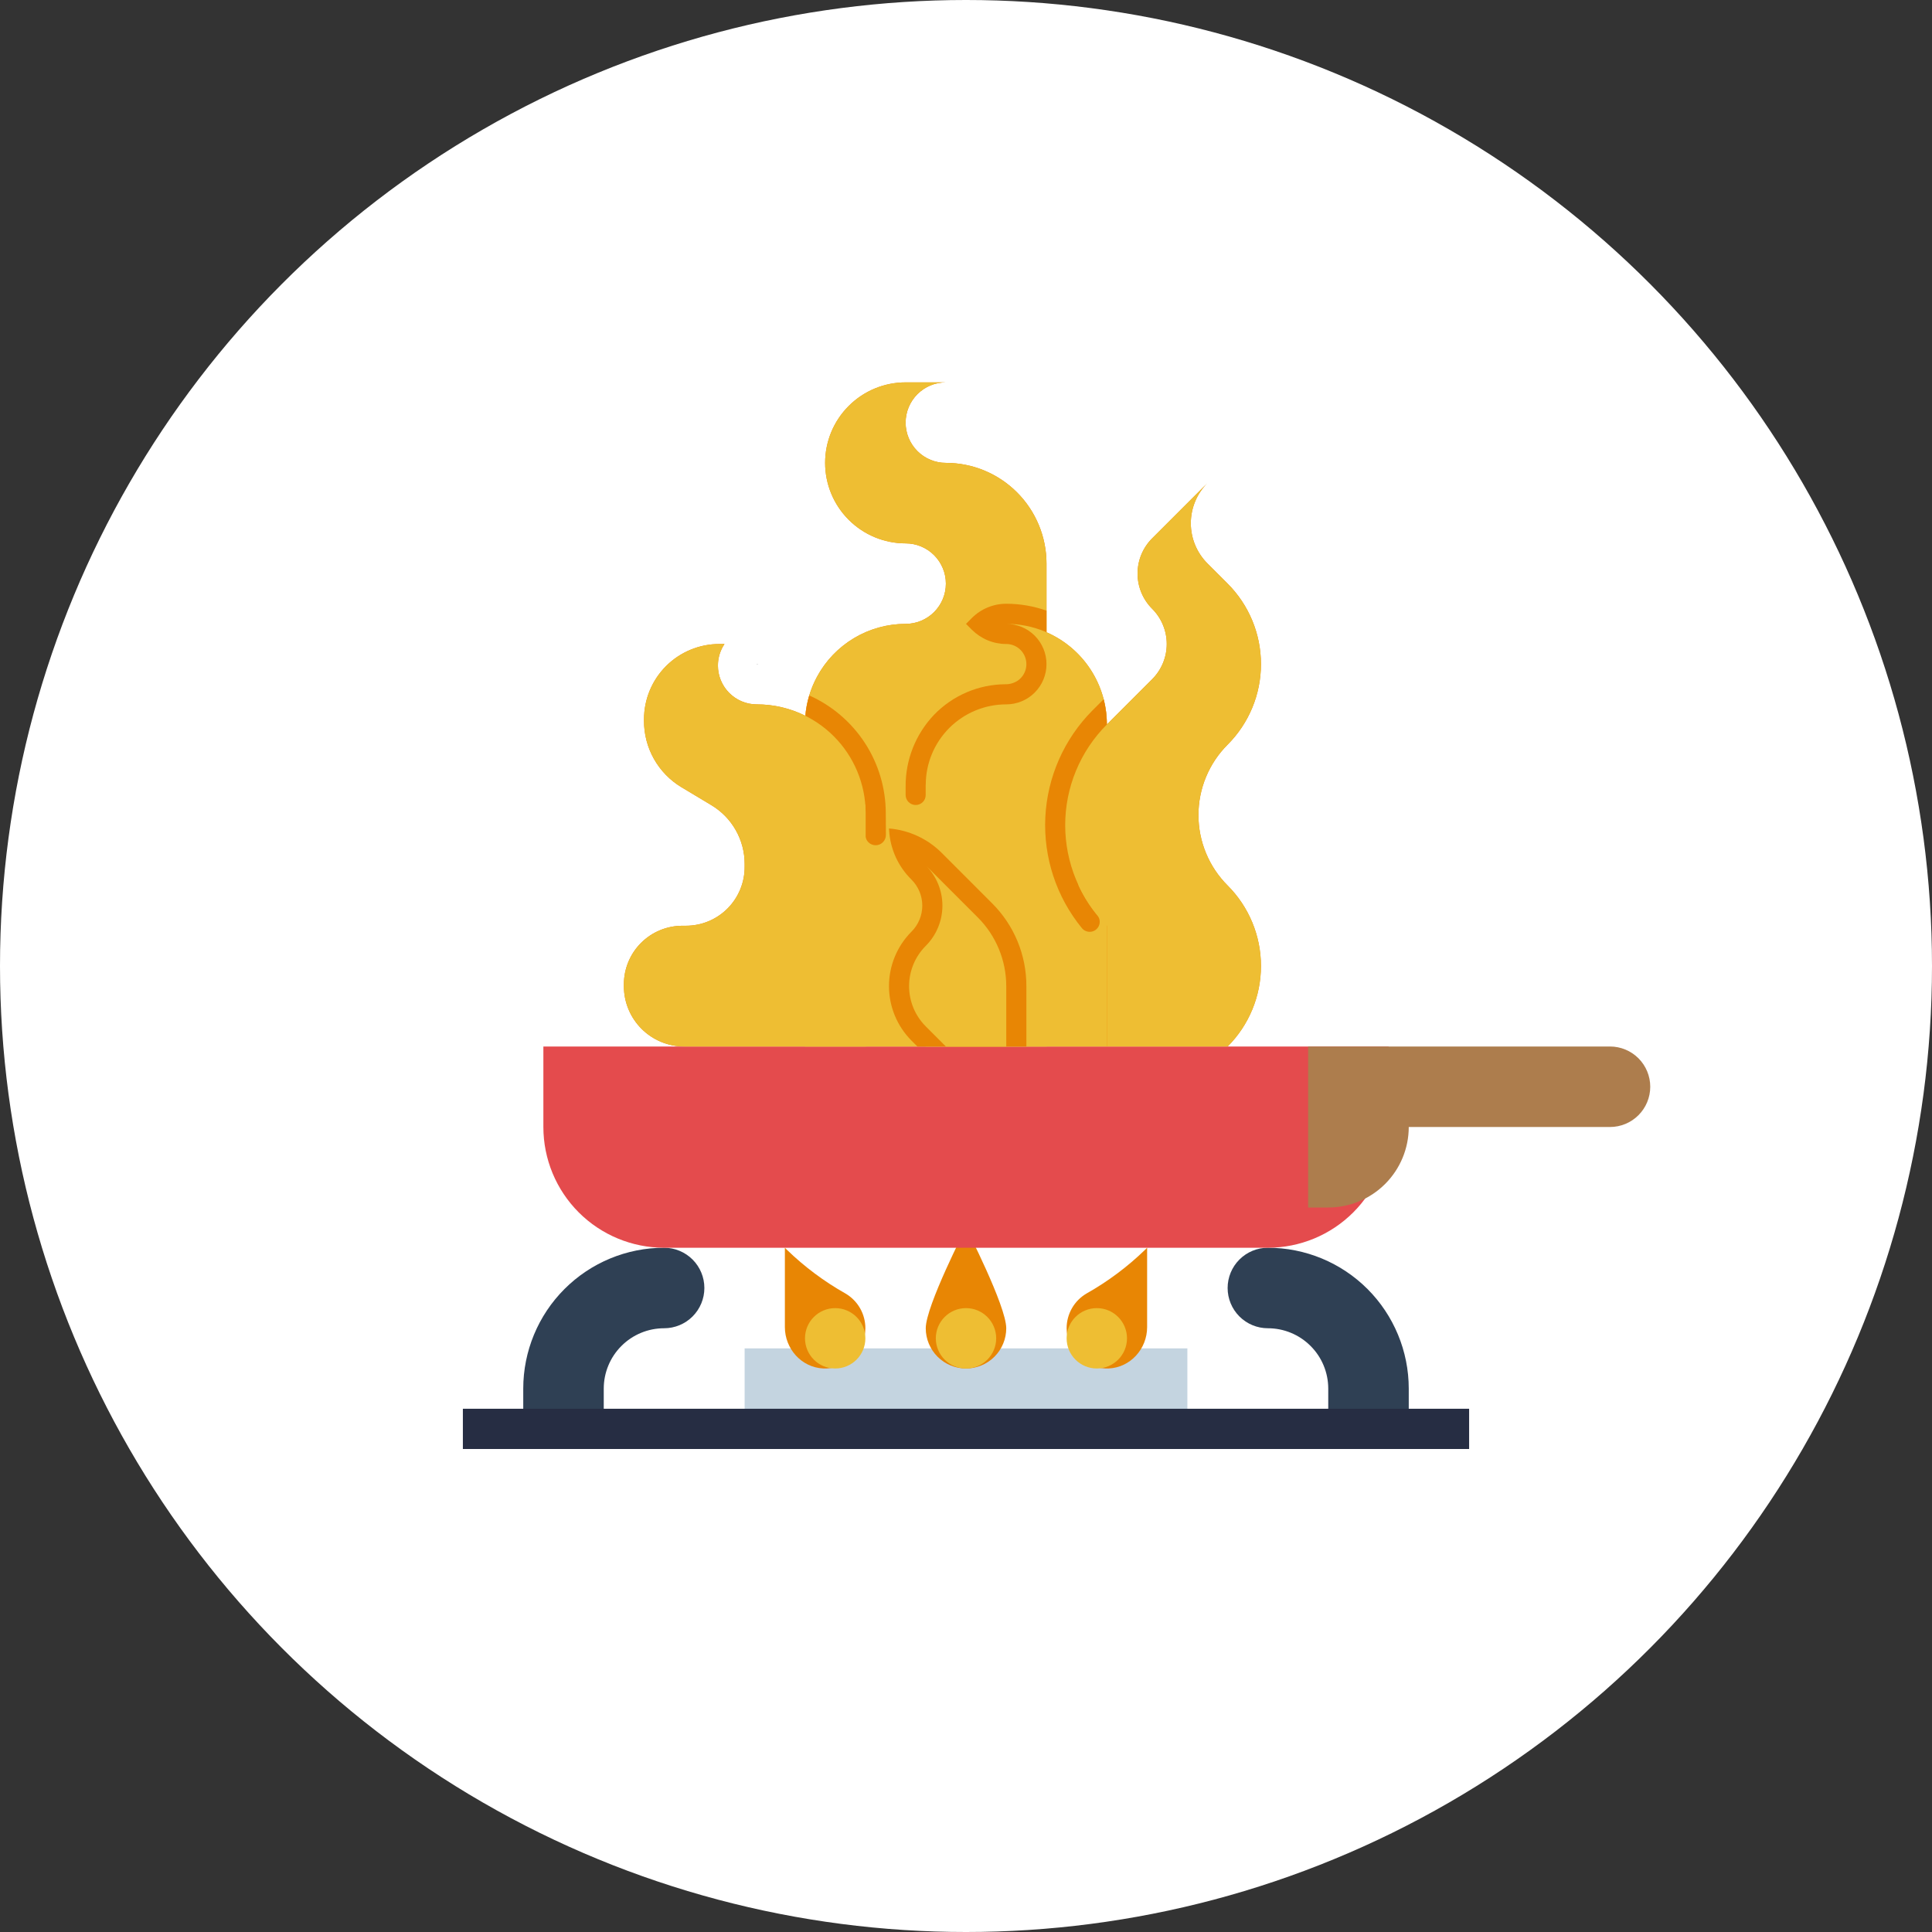 <svg width="96" height="96" viewBox="0 0 96 96" fill="none" xmlns="http://www.w3.org/2000/svg">
<rect x="0" y="0" width="96" height="96" fill="#333333" stroke="none"/>
<circle cx="48" cy="48" r="48" fill="white"/>
<path d="M37 67H59V71H37V67Z" fill="#C4D4E0"/>
<path d="M50 66C50 64.895 48 61 48 61C48 61 46 64.895 46 66C46 66.53 46.211 67.039 46.586 67.414C46.961 67.789 47.469 68 48 68C48.53 68 49.039 67.789 49.414 67.414C49.789 67.039 50 66.53 50 66Z" fill="#E88604"/>
<path d="M43 66C43 66.271 42.945 66.539 42.839 66.787C42.732 67.036 42.576 67.261 42.38 67.448C42.184 67.635 41.952 67.78 41.699 67.874C41.445 67.969 41.175 68.011 40.904 67.998C39.828 67.948 39 67.021 39 65.944V62L39.1 62.1C39.973 62.946 40.951 63.676 42.01 64.273C42.311 64.449 42.561 64.701 42.735 65.004C42.909 65.307 43 65.651 43 66Z" fill="#E88604"/>
<path d="M33 66C32.204 66 31.441 66.316 30.879 66.879C30.316 67.441 30 68.204 30 69V71H26V69C26 67.144 26.737 65.363 28.05 64.05C29.363 62.737 31.143 62 33 62C33.53 62 34.039 62.211 34.414 62.586C34.789 62.961 35 63.47 35 64C35 64.53 34.789 65.039 34.414 65.414C34.039 65.789 33.53 66 33 66Z" fill="#2F4054"/>
<path d="M63 66C63.795 66 64.559 66.316 65.121 66.879C65.684 67.441 66 68.204 66 69V71H70V69C70 67.144 69.262 65.363 67.95 64.05C66.637 62.737 64.856 62 63 62C62.469 62 61.961 62.211 61.586 62.586C61.211 62.961 61 63.47 61 64C61 64.53 61.211 65.039 61.586 65.414C61.961 65.789 62.469 66 63 66Z" fill="#2F4054"/>
<path d="M23 70H73V72H23V70Z" fill="#262D43"/>
<path d="M41.5 68C42.328 68 43 67.328 43 66.5C43 65.672 42.328 65 41.5 65C40.672 65 40 65.672 40 66.5C40 67.328 40.672 68 41.5 68Z" fill="#EEBE33"/>
<path d="M53 66C53 66.271 53.055 66.539 53.161 66.787C53.268 67.036 53.424 67.261 53.62 67.448C53.816 67.635 54.047 67.78 54.301 67.874C54.555 67.969 54.825 68.011 55.096 67.998C56.172 67.948 57 67.021 57 65.944V62L56.899 62.1C56.026 62.946 55.049 63.676 53.99 64.273C53.689 64.449 53.438 64.701 53.265 65.004C53.091 65.307 53 65.651 53 66Z" fill="#E88604"/>
<path d="M54.5 68C55.328 68 56 67.328 56 66.5C56 65.672 55.328 65 54.5 65C53.672 65 53 65.672 53 66.5C53 67.328 53.672 68 54.5 68Z" fill="#EEBE33"/>
<path d="M48 68C48.828 68 49.5 67.328 49.5 66.5C49.5 65.672 48.828 65 48 65C47.172 65 46.5 65.672 46.5 66.5C46.5 67.328 47.172 68 48 68Z" fill="#EEBE33"/>
<path d="M61 44C62.06 45.061 62.656 46.5 62.656 48C62.656 49.5 62.06 50.939 61 52H33.999C33.204 52 32.441 51.684 31.879 51.122C31.316 50.56 31 49.798 31 49.002V48.913C31 48.53 31.075 48.151 31.221 47.798C31.367 47.444 31.581 47.123 31.852 46.853C32.122 46.582 32.443 46.368 32.797 46.221C33.15 46.075 33.529 46 33.911 46H34.09C34.474 45.999 34.854 45.923 35.209 45.775C35.563 45.627 35.885 45.41 36.156 45.137C36.426 44.864 36.64 44.541 36.785 44.185C36.93 43.829 37.004 43.448 37.001 43.064V42.922C37.001 42.336 36.849 41.76 36.559 41.25C36.27 40.739 35.854 40.313 35.351 40.011C34.874 39.724 34.349 39.41 33.86 39.116C33.291 38.774 32.82 38.29 32.494 37.711C32.168 37.133 31.998 36.479 32 35.815V35.744C32 35.252 32.097 34.765 32.285 34.311C32.473 33.856 32.749 33.444 33.097 33.096C33.444 32.748 33.857 32.473 34.312 32.285C34.766 32.096 35.253 32 35.745 32H36C35.787 32.315 35.673 32.685 35.672 33.065C35.672 33.319 35.721 33.571 35.818 33.806C35.915 34.04 36.058 34.254 36.237 34.434C36.417 34.613 36.63 34.756 36.865 34.853C37.099 34.95 37.351 35 37.605 35C38.443 34.999 39.269 35.193 40.019 35.566C40.076 34.889 40.272 34.231 40.595 33.633C41.023 32.837 41.658 32.172 42.434 31.708C43.21 31.245 44.096 31 45 31C45.53 31 46.039 30.789 46.414 30.414C46.789 30.039 47 29.53 47 29C47 28.47 46.789 27.961 46.414 27.586C46.039 27.211 45.53 27 45 27C43.939 27 42.922 26.579 42.172 25.828C41.421 25.078 41 24.061 41 23C41 21.939 41.421 20.922 42.172 20.172C42.922 19.421 43.939 19 45 19H47C46.469 19 45.961 19.211 45.586 19.586C45.211 19.961 45 20.47 45 21C45 21.53 45.211 22.039 45.586 22.414C45.961 22.789 46.469 23 47 23C48.326 23 49.597 23.527 50.535 24.465C51.472 25.403 51.999 26.674 52 28V31.418C52.892 31.806 53.651 32.447 54.184 33.261C54.717 34.075 55 35.027 55 36L57.25 33.75C57.714 33.286 57.975 32.656 57.975 32C57.975 31.344 57.714 30.714 57.25 30.25C57.02 30.02 56.838 29.747 56.713 29.447C56.589 29.147 56.525 28.825 56.525 28.5C56.525 28.175 56.589 27.853 56.713 27.553C56.838 27.253 57.02 26.98 57.25 26.75L60 24C59.737 24.263 59.529 24.574 59.386 24.918C59.244 25.261 59.171 25.628 59.171 26C59.171 26.372 59.244 26.739 59.386 27.082C59.529 27.426 59.737 27.737 60 28L61 29C62.061 30.061 62.656 31.5 62.656 33C62.656 34.5 62.061 35.939 61 37C60.54 37.46 60.175 38.005 59.927 38.606C59.678 39.206 59.55 39.85 59.55 40.5C59.55 41.15 59.678 41.794 59.927 42.394C60.175 42.995 60.54 43.54 61 44Z" fill="#E88604"/>
<path d="M37.64 33L37.644 33.017C37.631 33.009 37.616 33.003 37.601 33H37.64Z" fill="black"/>
<path d="M27 52H69V56C69 57.591 68.368 59.117 67.243 60.243C66.117 61.368 64.591 62 63 62H33C31.409 62 29.883 61.368 28.757 60.243C27.632 59.117 27 57.591 27 56V52Z" fill="#E44B4D"/>
<path d="M65 60H66C67.061 60 68.078 59.579 68.828 58.828C69.578 58.078 70 57.061 70 56H80C80.53 56 81.039 55.789 81.414 55.414C81.789 55.039 82 54.53 82 54C82 53.47 81.789 52.961 81.414 52.586C81.039 52.211 80.53 52 80 52H65V60Z" fill="#AD7D4D"/>
<path d="M52 28V52H40V36C40 35.851 40.006 35.705 40.019 35.56C40.048 35.22 40.112 34.883 40.211 34.556C40.522 33.528 41.155 32.627 42.018 31.987C42.88 31.346 43.926 31 45 31C45.53 31 46.039 30.789 46.414 30.414C46.789 30.039 47 29.53 47 29C47 28.47 46.789 27.961 46.414 27.586C46.039 27.211 45.53 27 45 27C43.939 27 42.922 26.579 42.172 25.828C41.421 25.078 41 24.061 41 23C41 21.939 41.421 20.922 42.172 20.172C42.922 19.421 43.939 19 45 19H47C46.469 19 45.961 19.211 45.586 19.586C45.211 19.961 45 20.47 45 21C45 21.53 45.211 22.039 45.586 22.414C45.961 22.789 46.469 23 47 23C48.326 23 49.597 23.527 50.535 24.465C51.472 25.403 51.999 26.674 52 28Z" fill="#EEBE33"/>
<path d="M43.51 42C43.443 42 43.377 41.987 43.315 41.961C43.253 41.936 43.197 41.898 43.149 41.851C43.102 41.803 43.064 41.747 43.039 41.685C43.013 41.623 43 41.557 43 41.49V40L40 36C40 35.851 40.006 35.705 40.019 35.56C40.048 35.22 40.112 34.883 40.211 34.556C41.339 35.06 42.298 35.878 42.973 36.913C43.648 37.948 44.009 39.156 44.014 40.391L44.02 41.487C44.02 41.555 44.007 41.621 43.982 41.684C43.956 41.746 43.919 41.802 43.871 41.85C43.824 41.898 43.767 41.935 43.706 41.961C43.644 41.987 43.577 42 43.51 42Z" fill="#E88604"/>
<path d="M43.023 52L43.014 40.395C43.01 38.963 42.438 37.59 41.425 36.579C40.411 35.568 39.038 35 37.605 35H37.605C37.256 35 36.913 34.905 36.614 34.726C36.314 34.546 36.069 34.289 35.904 33.981C35.739 33.673 35.661 33.326 35.678 32.977C35.695 32.628 35.806 32.291 36 32L35.745 32C35.253 32 34.766 32.097 34.312 32.285C33.857 32.473 33.444 32.749 33.097 33.096C32.749 33.444 32.473 33.857 32.285 34.311C32.097 34.765 32 35.252 32 35.744V35.815C31.998 36.479 32.168 37.132 32.494 37.711C32.82 38.29 33.291 38.774 33.86 39.116C34.349 39.41 34.874 39.724 35.351 40.011C35.854 40.313 36.271 40.739 36.56 41.25C36.849 41.76 37.001 42.337 37.001 42.923L37.001 43.064C37.004 43.448 36.931 43.829 36.785 44.185C36.64 44.541 36.426 44.864 36.156 45.137C35.885 45.41 35.564 45.627 35.209 45.775C34.855 45.923 34.474 45.999 34.09 46H33.911C33.528 46 33.15 46.075 32.797 46.222C32.443 46.368 32.122 46.583 31.852 46.853C31.581 47.124 31.367 47.445 31.221 47.798C31.075 48.151 30.999 48.53 31 48.912L31 49.002C31 49.797 31.316 50.56 31.879 51.122C32.441 51.684 33.204 52 33.999 52H43.023Z" fill="#EEBE33"/>
<path d="M52 30.343V39H46V39.5C46 39.633 45.947 39.76 45.853 39.854C45.76 39.947 45.633 40 45.5 40C45.367 40 45.24 39.947 45.146 39.854C45.053 39.76 45 39.633 45 39.5V39.095C44.988 37.768 45.492 36.488 46.405 35.525C46.865 35.047 47.416 34.665 48.026 34.403C48.636 34.141 49.292 34.004 49.956 34C50.176 34.004 50.391 33.941 50.574 33.819C50.749 33.697 50.879 33.523 50.948 33.321C51.016 33.12 51.018 32.902 50.954 32.699C50.89 32.496 50.763 32.319 50.592 32.193C50.42 32.068 50.213 32 50 32C49.683 32 49.369 31.938 49.076 31.816C48.783 31.694 48.517 31.516 48.292 31.293L48 31L48.292 30.707C48.517 30.483 48.783 30.305 49.076 30.184C49.369 30.062 49.683 30 50 30C50.681 30 51.358 30.116 52 30.343Z" fill="#E88604"/>
<path d="M55 36V52H46V39C46 38.475 46.103 37.955 46.304 37.469C46.505 36.984 46.8 36.543 47.171 36.171C47.543 35.8 47.984 35.505 48.469 35.304C48.954 35.103 49.474 35 50 35C50.53 35 51.039 34.789 51.414 34.414C51.789 34.039 52 33.53 52 33C52 32.47 51.789 31.961 51.414 31.586C51.039 31.211 50.53 31 50 31C50.657 30.999 51.307 31.128 51.914 31.379C52.522 31.63 53.073 31.998 53.538 32.462C54.002 32.927 54.37 33.478 54.621 34.086C54.872 34.693 55.001 35.343 55 36Z" fill="#EEBE33"/>
<path d="M55 36C55 36 53.457 43.578 53.598 44.008C53.842 44.54 54.156 45.038 54.531 45.489C54.581 45.549 54.616 45.62 54.633 45.697C54.65 45.773 54.648 45.853 54.629 45.929C54.609 46.005 54.572 46.075 54.52 46.133C54.468 46.192 54.404 46.238 54.331 46.267C54.232 46.306 54.124 46.313 54.021 46.286C53.919 46.26 53.827 46.202 53.76 46.12C52.491 44.57 51.844 42.604 51.942 40.604C52.041 38.603 52.878 36.711 54.292 35.293L54.841 34.744C54.947 35.154 55 35.576 55 36Z" fill="#E88604"/>
<path d="M61 52C61.525 51.475 61.942 50.851 62.226 50.165C62.51 49.478 62.657 48.743 62.657 48C62.657 47.257 62.51 46.522 62.226 45.835C61.942 45.149 61.525 44.525 61 44C60.54 43.54 60.176 42.995 59.927 42.394C59.678 41.794 59.55 41.15 59.55 40.5C59.55 39.85 59.678 39.206 59.927 38.606C60.176 38.005 60.54 37.46 61 37C61.525 36.475 61.942 35.851 62.226 35.165C62.51 34.478 62.657 33.743 62.657 33C62.657 32.257 62.51 31.521 62.226 30.835C61.942 30.149 61.525 29.525 61 29L60 28C59.737 27.737 59.529 27.426 59.387 27.082C59.245 26.739 59.172 26.371 59.172 26C59.172 25.629 59.245 25.261 59.387 24.918C59.529 24.574 59.737 24.263 60 24L57.25 26.75C56.786 27.214 56.525 27.844 56.525 28.5C56.525 29.156 56.786 29.786 57.25 30.25C57.714 30.714 57.975 31.344 57.975 32C57.975 32.656 57.714 33.286 57.25 33.75L55 36C54.343 36.657 53.822 37.436 53.467 38.294C53.112 39.152 52.929 40.071 52.929 41C52.929 41.929 53.112 42.848 53.467 43.706C53.822 44.564 54.343 45.343 55 46V52H61Z" fill="#EEBE33"/>
<path d="M49.292 44.879L46.794 42.38C46.092 41.678 45.163 41.248 44.174 41.166L44.181 41.282C44.24 42.2 44.636 43.064 45.292 43.708C45.635 44.05 45.828 44.515 45.828 45C45.828 45.485 45.635 45.95 45.292 46.292C44.575 47.011 44.173 47.985 44.173 49C44.173 50.015 44.575 50.989 45.292 51.708L45.585 52H51V49C51.002 48.234 50.852 47.476 50.559 46.768C50.266 46.061 49.835 45.419 49.292 44.879ZM49 51H47.414L46.707 50.292C46.365 49.95 46.172 49.485 46.172 49C46.172 48.515 46.365 48.05 46.707 47.708C47.159 47.256 47.49 46.698 47.671 46.085L47.879 46.292C48.235 46.647 48.518 47.069 48.71 47.534C48.903 47.999 49.001 48.497 49 49V51Z" fill="#E88604"/>
<path d="M47 52L46 51C45.737 50.737 45.529 50.426 45.387 50.082C45.245 49.739 45.172 49.371 45.172 49C45.172 48.629 45.245 48.261 45.387 47.918C45.529 47.574 45.737 47.263 46 47C46.263 46.737 46.471 46.426 46.613 46.082C46.755 45.739 46.828 45.371 46.828 45C46.828 44.629 46.755 44.261 46.613 43.918C46.471 43.574 46.263 43.263 46 43L48.586 45.586C49.034 46.034 49.39 46.566 49.632 47.152C49.875 47.738 50 48.366 50 49V52H47Z" fill="#EEBE33"/>
</svg>

